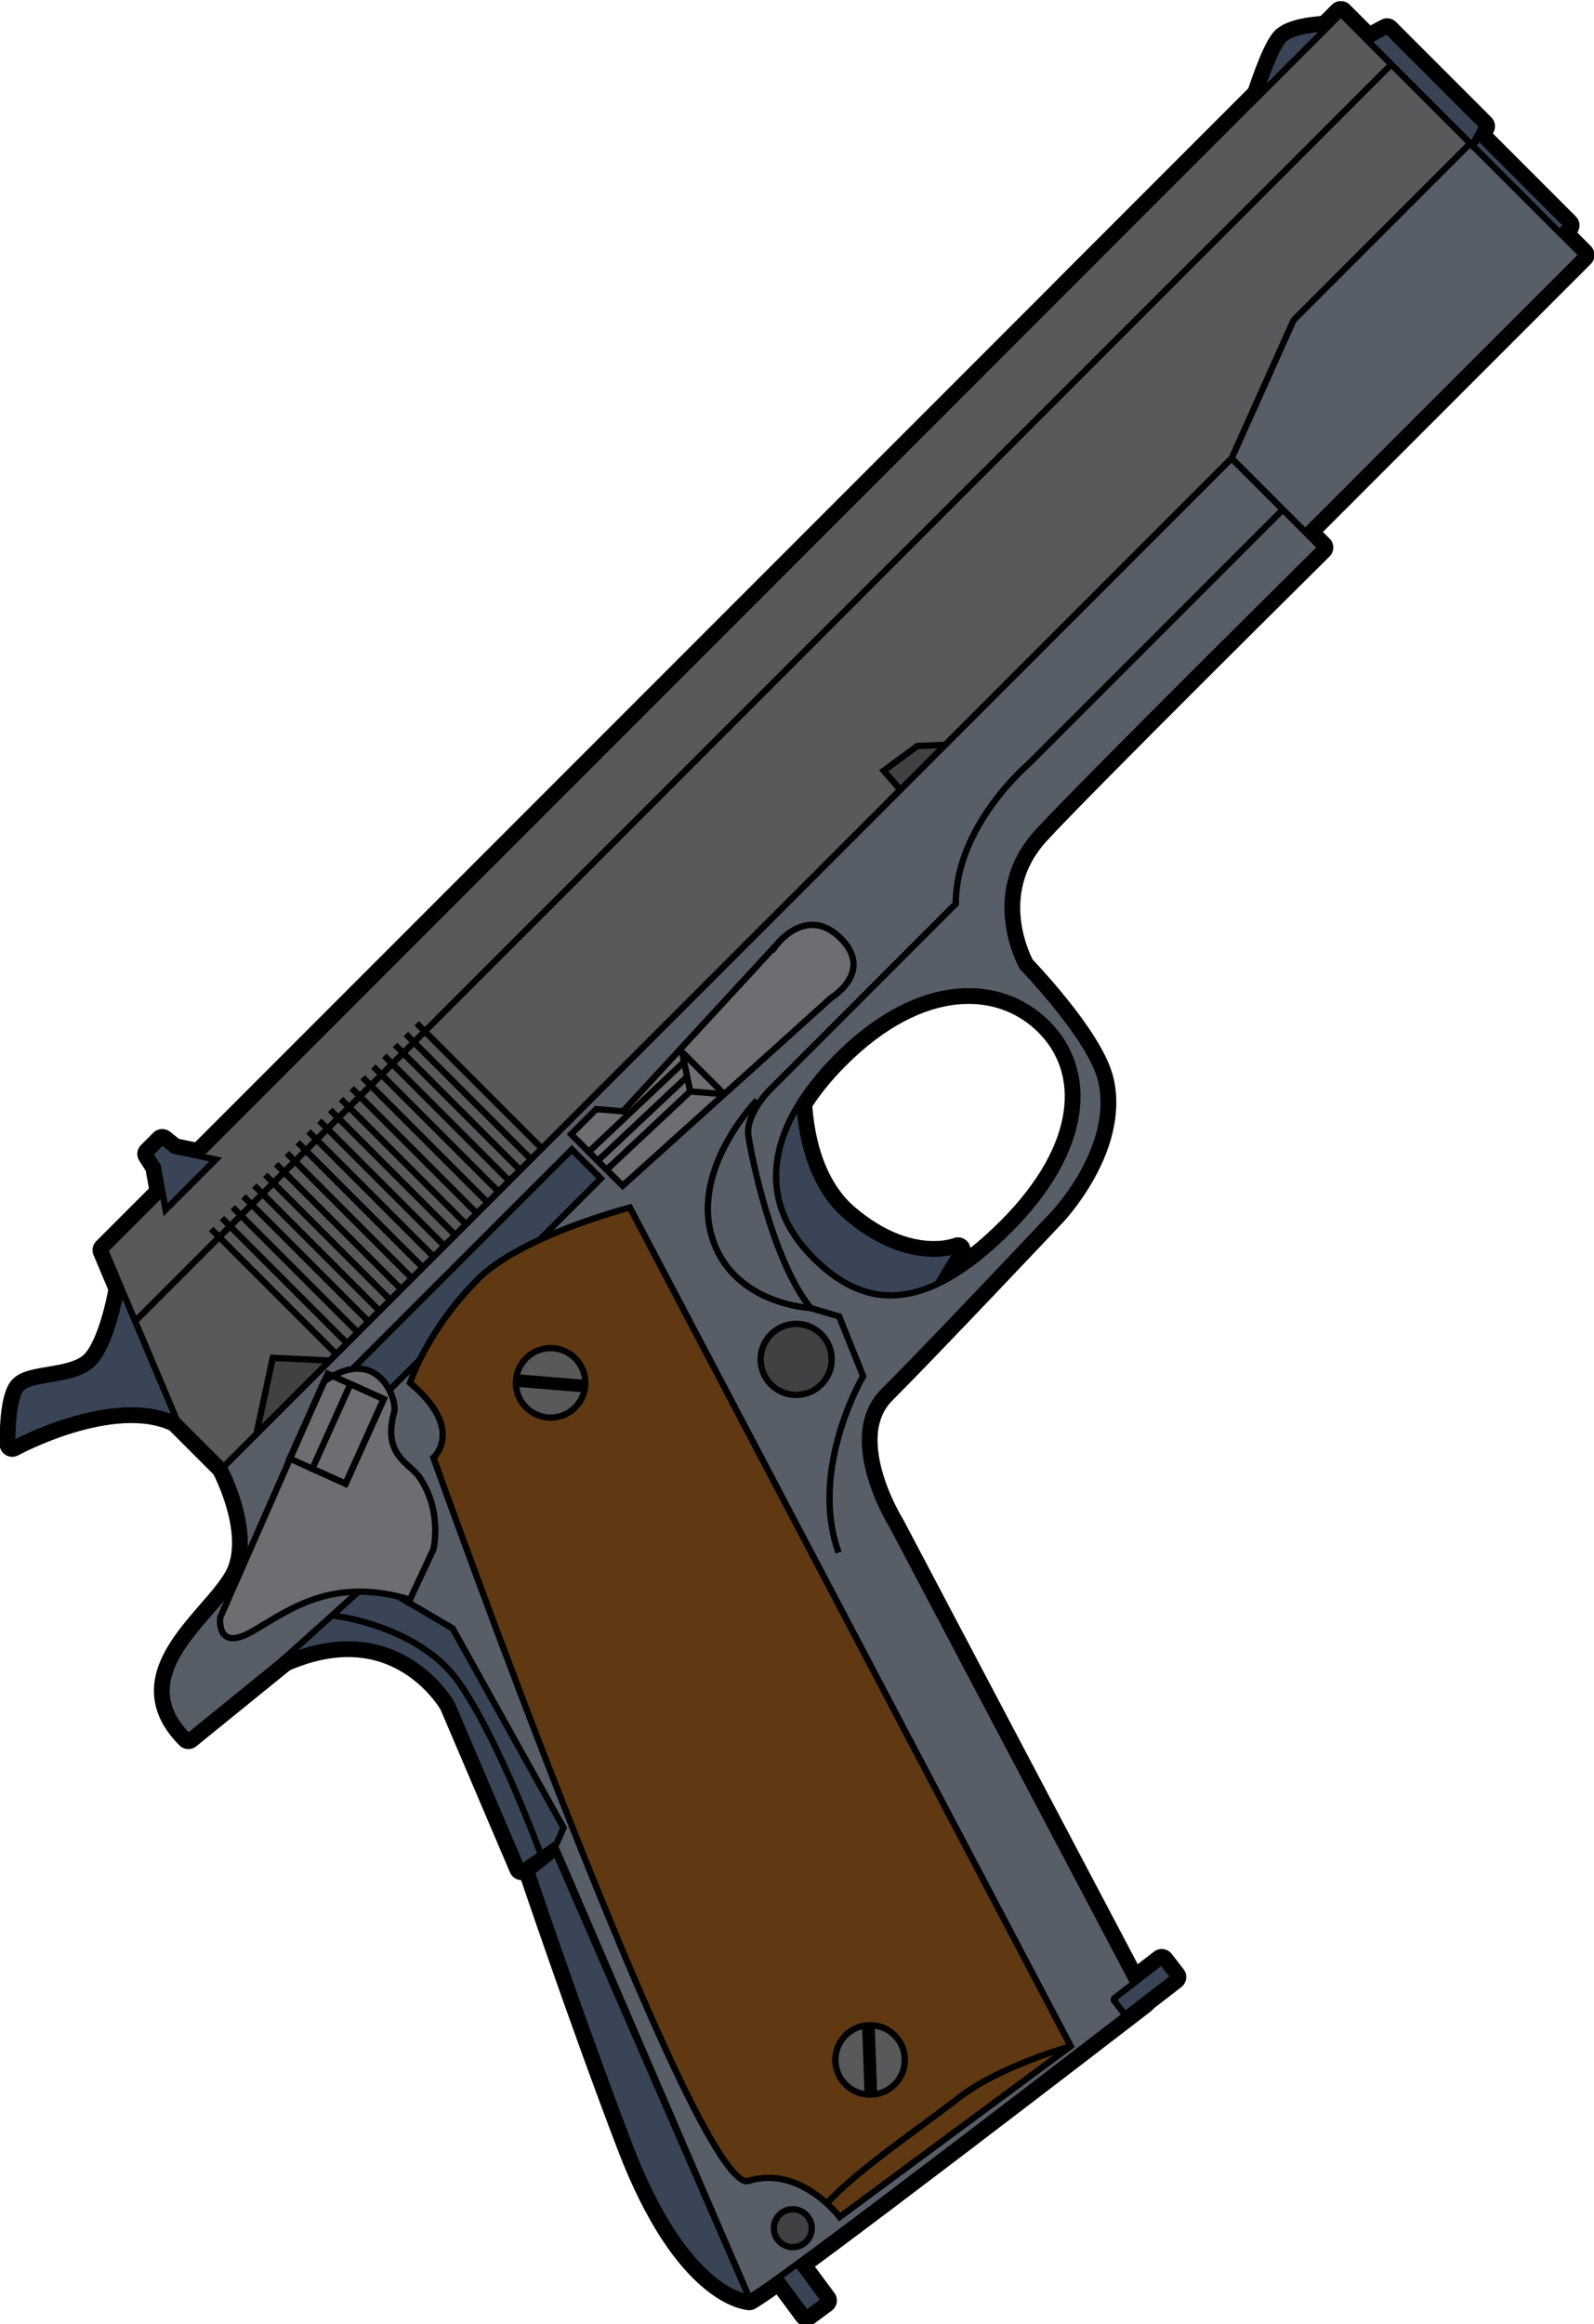<?xml version="1.0" encoding="UTF-8" standalone="no"?>
<!-- Generator: Adobe Illustrator 16.0.3, SVG Export Plug-In . SVG Version: 6.00 Build 0)  -->

<svg
   xmlns:dc="http://purl.org/dc/elements/1.1/"
   xmlns:cc="http://creativecommons.org/ns#"
   xmlns:rdf="http://www.w3.org/1999/02/22-rdf-syntax-ns#"
   xmlns:svg="http://www.w3.org/2000/svg"
   xmlns="http://www.w3.org/2000/svg"
   xmlns:sodipodi="http://sodipodi.sourceforge.net/DTD/sodipodi-0.dtd"
   xmlns:inkscape="http://www.inkscape.org/namespaces/inkscape"
   version="1.1"
   x="0px"
   y="0px"
   width="175.668"
   height="256"
   viewBox="0 0 175.668 256"
   xml:space="preserve"
   id="svg194"
   sodipodi:docname="colt_45.svg"
   inkscape:version="0.92.4 (5da689c313, 2019-01-14)"><title
   id="title1007">Colt 45</title><defs
   id="defs198" /><sodipodi:namedview
   pagecolor="#ffffff"
   bordercolor="#666666"
   borderopacity="1"
   objecttolerance="10"
   gridtolerance="10"
   guidetolerance="10"
   inkscape:pageopacity="0"
   inkscape:pageshadow="2"
   inkscape:window-width="1920"
   inkscape:window-height="1025"
   id="namedview196"
   showgrid="false"
   inkscape:zoom="0.84281414"
   inkscape:cx="-219.74559"
   inkscape:cy="104.03487"
   inkscape:window-x="-8"
   inkscape:window-y="-8"
   inkscape:window-maximized="1"
   inkscape:current-layer="svg194"
   fit-margin-top="0"
   fit-margin-left="0"
   fit-margin-right="0"
   fit-margin-bottom="0" />

<g
   id="g1106"
   transform="matrix(-0.492,0.492,0.492,0.492,77.41,-220.371)"><g
     style="display:inline"
     id="Layer_2">
	<path
   inkscape:connector-curvature="0"
   id="path2"
   d="m 425.293,303.097 h 7.966 c 0,0 7.277,5.22 11.546,5.22 4.269,0 8.536,-5.563 10.976,-5.22 2.44,0.343 7.134,5.22 7.134,5.22 0,0 -17.5,5.147 -21.158,15.683 -3.658,10.536 -16.463,2.438 -16.463,2.438 v -23.341 z"
   style="fill:#394557;stroke:#000000;stroke-width:4;stroke-linecap:round;stroke-linejoin:round;stroke-miterlimit:10" />
	
		<rect
   id="rect4"
   height="8.578"
   width="3.5"
   style="fill:#394557;stroke:#000000;stroke-width:4;stroke-linecap:round;stroke-linejoin:round;stroke-miterlimit:1"
   transform="matrix(0.989,-0.147,0.147,0.989,-67.05,74.297)"
   y="486.368"
   x="467.251" />
	<path
   inkscape:connector-curvature="0"
   id="path6"
   d="m 333.248,355 c 0,0 11.645,9.652 10.752,21.25 -1,13 -8.75,16.25 -8.75,16.25 l 14.25,3.5 8.75,-18.75 -5,-14 z"
   style="fill:#394557;stroke:#000000;stroke-width:4;stroke-linecap:round;stroke-linejoin:round;stroke-miterlimit:10" />
	
		<rect
   id="rect8"
   height="54"
   width="61.999"
   style="fill:#575e68;stroke:#000000;stroke-width:4;stroke-linecap:round;stroke-linejoin:round;stroke-miterlimit:10"
   y="297"
   x="154" />
	
		<polygon
   id="polygon10"
   points="193.585,326.002 216,334.536 280.125,334.536 283.392,331.533 289.927,330.532 290.19,334.536 417.976,334.536 424.073,327.829 434.438,334.536 441.756,334.536 441.756,324 430.78,297 154,297 154,326.002 "
   style="fill:#58595b;stroke:#000000;stroke-width:4;stroke-linecap:round;stroke-linejoin:round;stroke-miterlimit:10" />
	
		<polygon
   id="polygon12"
   points="150.733,325.437 150.733,304.098 154,303.097 154,326.438 "
   style="fill:#394557;stroke:#000000;stroke-width:4;stroke-linecap:round;stroke-linejoin:round;stroke-miterlimit:10" />
	<path
   inkscape:connector-curvature="0"
   id="path14"
   d="M 439.818,395.761 C 430.258,371.5 446.5,363.5 446.5,363.5 l 10.704,-0.793 18.698,-1.951 c 0,-14.634 -17.683,-9.756 -24.391,-12.805 -6.708,-3.049 -9.756,-13.415 -9.756,-13.415 H 216 v 19.95 c 0,0 53.861,-0.272 63.607,0.172 13.369,0.61 16.771,13.415 16.771,13.415 0,0 0.235,15.662 3.916,21.56 5.708,9.146 20.122,9.538 20.122,9.538 0,0 28.659,0.828 39.024,0.828 10.365,0 14.024,15.939 14.024,15.939 l 25.173,81.402 c 0,0 72.496,-9.386 77.267,-10.976 -0.002,0.001 -34.696,-87.076 -36.086,-90.603 z M 327.121,396 c -18,-0.029 -27.22,-8.436 -27.22,-18.842 0,-10.406 8.928,-19.842 27.22,-19.842 14.481,0 25.219,5.879 25.219,19.842 0,10.406 -4.763,18.875 -25.219,18.842 z"
   style="fill:#575e68;stroke:#000000;stroke-width:4;stroke-linecap:round;stroke-linejoin:round;stroke-miterlimit:10" />
	<path
   inkscape:connector-curvature="0"
   id="path16"
   d="m 447.791,414.944 4.852,-0.521 c 0,0 10.771,21.712 19.602,41.454 10.365,23.171 3.658,30.487 3.658,30.487 z"
   style="fill:#394557;stroke:#000000;stroke-width:4;stroke-linecap:round;stroke-linejoin:round;stroke-miterlimit:10" />
	
		<line
   id="line18"
   y2="308.317"
   x2="435.759"
   y1="308.317"
   x1="154"
   style="fill:none;stroke:#000000;stroke-width:4;stroke-linecap:round;stroke-linejoin:round;stroke-miterlimit:10" />
	<path
   inkscape:connector-curvature="0"
   id="path20"
   d="m 157.25,297 c 0,0 3.75,-3.5 6,-3.5 2.25,0 9,3.5 9,3.5 z"
   style="fill:#394557;stroke:#000000;stroke-width:4;stroke-linecap:round;stroke-linejoin:round;stroke-miterlimit:10" />
	
		<polygon
   id="polygon22"
   points="412,293.5 408.25,299.25 419.5,299.25 415.5,293.5 415,291.25 412.25,291.25 "
   style="fill:#394557;stroke:#000000;stroke-width:4;stroke-linecap:round;stroke-linejoin:round;stroke-miterlimit:10" />
	
		<rect
   id="rect24"
   height="19.562"
   width="1.634"
   style="fill:#394557;stroke:#000000;stroke-width:4;stroke-linecap:round;stroke-linejoin:round;stroke-miterlimit:10"
   y="326.438"
   x="152.367" />
	<g
   id="g66">
		
			<line
   id="line26"
   y2="334.536"
   x2="370.5"
   y1="306.5"
   x1="370.5"
   style="fill:none;stroke:#000000;stroke-width:4;stroke-linecap:round;stroke-linejoin:round;stroke-miterlimit:10" />
		
			<line
   id="line28"
   y2="334.536"
   x2="372.923"
   y1="306.5"
   x1="372.923"
   style="fill:none;stroke:#000000;stroke-width:4;stroke-linecap:round;stroke-linejoin:round;stroke-miterlimit:10" />
		
			<line
   id="line30"
   y2="334.536"
   x2="375.347"
   y1="306.5"
   x1="375.347"
   style="fill:none;stroke:#000000;stroke-width:4;stroke-linecap:round;stroke-linejoin:round;stroke-miterlimit:10" />
		
			<line
   id="line32"
   y2="334.537"
   x2="377.771"
   y1="306.5"
   x1="377.771"
   style="fill:none;stroke:#000000;stroke-width:4;stroke-linecap:round;stroke-linejoin:round;stroke-miterlimit:10" />
		
			<line
   id="line34"
   y2="334.536"
   x2="380.193"
   y1="306.5"
   x1="380.193"
   style="fill:none;stroke:#000000;stroke-width:4;stroke-linecap:round;stroke-linejoin:round;stroke-miterlimit:10" />
		
			<line
   id="line36"
   y2="334.536"
   x2="382.617"
   y1="306.5"
   x1="382.617"
   style="fill:none;stroke:#000000;stroke-width:4;stroke-linecap:round;stroke-linejoin:round;stroke-miterlimit:10" />
		
			<line
   id="line38"
   y2="334.536"
   x2="385.041"
   y1="306.5"
   x1="385.041"
   style="fill:none;stroke:#000000;stroke-width:4;stroke-linecap:round;stroke-linejoin:round;stroke-miterlimit:10" />
		
			<line
   id="line40"
   y2="334.537"
   x2="387.465"
   y1="306.5"
   x1="387.465"
   style="fill:none;stroke:#000000;stroke-width:4;stroke-linecap:round;stroke-linejoin:round;stroke-miterlimit:10" />
		
			<line
   id="line42"
   y2="334.536"
   x2="389.888"
   y1="306.5"
   x1="389.888"
   style="fill:none;stroke:#000000;stroke-width:4;stroke-linecap:round;stroke-linejoin:round;stroke-miterlimit:10" />
		
			<line
   id="line44"
   y2="334.536"
   x2="392.311"
   y1="306.5"
   x1="392.311"
   style="fill:none;stroke:#000000;stroke-width:4;stroke-linecap:round;stroke-linejoin:round;stroke-miterlimit:10" />
		
			<line
   id="line46"
   y2="334.536"
   x2="394.734"
   y1="306.5"
   x1="394.734"
   style="fill:none;stroke:#000000;stroke-width:4;stroke-linecap:round;stroke-linejoin:round;stroke-miterlimit:10" />
		
			<line
   id="line48"
   y2="334.536"
   x2="397.158"
   y1="306.5"
   x1="397.158"
   style="fill:none;stroke:#000000;stroke-width:4;stroke-linecap:round;stroke-linejoin:round;stroke-miterlimit:10" />
		
			<line
   id="line50"
   y2="334.536"
   x2="399.581"
   y1="306.5"
   x1="399.581"
   style="fill:none;stroke:#000000;stroke-width:4;stroke-linecap:round;stroke-linejoin:round;stroke-miterlimit:10" />
		
			<line
   id="line52"
   y2="334.536"
   x2="402.004"
   y1="306.5"
   x1="402.004"
   style="fill:none;stroke:#000000;stroke-width:4;stroke-linecap:round;stroke-linejoin:round;stroke-miterlimit:10" />
		
			<line
   id="line54"
   y2="334.536"
   x2="404.428"
   y1="306.5"
   x1="404.428"
   style="fill:none;stroke:#000000;stroke-width:4;stroke-linecap:round;stroke-linejoin:round;stroke-miterlimit:10" />
		
			<line
   id="line56"
   y2="334.536"
   x2="406.852"
   y1="306.5"
   x1="406.852"
   style="fill:none;stroke:#000000;stroke-width:4;stroke-linecap:round;stroke-linejoin:round;stroke-miterlimit:10" />
		
			<line
   id="line58"
   y2="334.536"
   x2="409.275"
   y1="306.5"
   x1="409.275"
   style="fill:none;stroke:#000000;stroke-width:4;stroke-linecap:round;stroke-linejoin:round;stroke-miterlimit:10" />
		
			<line
   id="line60"
   y2="334.536"
   x2="411.698"
   y1="306.5"
   x1="411.698"
   style="fill:none;stroke:#000000;stroke-width:4;stroke-linecap:round;stroke-linejoin:round;stroke-miterlimit:10" />
		
			<line
   id="line62"
   y2="334.536"
   x2="414.121"
   y1="306.5"
   x1="414.121"
   style="fill:none;stroke:#000000;stroke-width:4;stroke-linecap:round;stroke-linejoin:round;stroke-miterlimit:10" />
		
			<line
   id="line64"
   y2="334.536"
   x2="416.545"
   y1="306.5"
   x1="416.545"
   style="fill:none;stroke:#000000;stroke-width:4;stroke-linecap:round;stroke-linejoin:round;stroke-miterlimit:10" />
	</g>
	<path
   inkscape:connector-curvature="0"
   id="path68"
   d="m 411.75,494.25 c 0,0 10.25,-5.75 18.25,-6.75 8,-1 19.092,-3.229 26.671,-2.989"
   style="fill:none;stroke:#000000;stroke-width:4;stroke-linecap:round;stroke-linejoin:round;stroke-miterlimit:10" />
	<path
   inkscape:connector-curvature="0"
   id="path70"
   d="m 446.678,414.001 6.572,-1.25 -10.5,-26.126 c 0,0 -4.75,-16.625 13.921,-23.878 L 438,363.75 l -3.789,14.5 9.893,34.75 z"
   style="fill:#394557;stroke:#000000;stroke-width:4;stroke-linecap:round;stroke-linejoin:round;stroke-miterlimit:10" />
	<path
   inkscape:connector-curvature="0"
   id="path72"
   d="m 446.253,363.307 c 0,0 -8.636,10.693 -6.694,21.693 1.942,11 10.072,28.439 10.072,28.439"
   style="fill:none;stroke:#000000;stroke-width:4;stroke-linecap:round;stroke-linejoin:round;stroke-miterlimit:10" />
	
		<rect
   id="rect74"
   height="3.092"
   width="9.75"
   style="fill:#394557;stroke:#000000;stroke-width:4;stroke-linecap:round;stroke-linejoin:round;stroke-miterlimit:1"
   transform="matrix(0.992,-0.127,0.127,0.992,-59.796,54.498)"
   y="494.25"
   x="392.258" />
	
		<circle
   id="circle76"
   r="3"
   cy="483.5"
   cx="463.251"
   style="fill:#414042;stroke:#000000;stroke-width:4;stroke-linecap:round;stroke-linejoin:round;stroke-miterlimit:1" />
</g><g
     style="display:inline"
     id="Layer_3">
	<path
   inkscape:connector-curvature="0"
   id="path79"
   d="m 425.293,303.097 h 7.966 c 0,0 7.277,5.22 11.546,5.22 4.269,0 8.536,-5.563 10.976,-5.22 2.44,0.343 7.134,5.22 7.134,5.22 0,0 -17.5,5.147 -21.158,15.683 -3.658,10.536 -16.463,2.438 -16.463,2.438 v -23.341 z"
   style="fill:#394557;stroke:#000000;stroke-miterlimit:10" />
	
		<rect
   id="rect81"
   height="8.578"
   width="3.5"
   style="fill:#394557;stroke:#000000;stroke-miterlimit:1"
   transform="matrix(0.989,-0.147,0.147,0.989,-67.05,74.297)"
   y="486.368"
   x="467.251" />
	<path
   inkscape:connector-curvature="0"
   id="path83"
   d="m 333.248,355 c 0,0 11.645,9.652 10.752,21.25 -1,13 -8.75,16.25 -8.75,16.25 l 14.25,3.5 8.75,-18.75 -5,-14 z"
   style="fill:#394557;stroke:#000000;stroke-miterlimit:10" />
	<rect
   id="rect85"
   height="13.019"
   width="18.38"
   style="fill:#414042;stroke:#000000;stroke-miterlimit:10"
   y="326.438"
   x="276.5" />
	<rect
   id="rect87"
   height="13.019"
   width="18.38"
   style="fill:#414042;stroke:#000000;stroke-miterlimit:10"
   y="326.438"
   x="415.933" />
	<rect
   id="rect89"
   height="54"
   width="61.999"
   style="fill:#575e68;stroke:#000000;stroke-miterlimit:10"
   y="297"
   x="154" />
	<polygon
   id="polygon91"
   points="193.585,326.002 216,334.536 280.125,334.536 283.392,331.533 289.927,330.532 290.19,334.536 417.976,334.536 424.073,327.829 434.438,334.536 441.756,334.536 441.756,324 430.78,297 154,297 154,326.002 "
   style="fill:#58595b;stroke:#000000;stroke-miterlimit:10" />
	<polygon
   id="polygon93"
   points="150.733,325.437 150.733,304.098 154,303.097 154,326.438 "
   style="fill:#394557;stroke:#000000;stroke-miterlimit:10" />
	<path
   inkscape:connector-curvature="0"
   id="path95"
   d="M 439.818,395.761 C 430.258,371.5 446.5,363.5 446.5,363.5 l 10.704,-0.793 18.698,-1.951 c 0,-14.634 -17.683,-9.756 -24.391,-12.805 -6.708,-3.049 -9.756,-13.415 -9.756,-13.415 H 216 v 19.95 c 0,0 53.861,-0.272 63.607,0.172 13.369,0.61 16.771,13.415 16.771,13.415 0,0 0.235,15.662 3.916,21.56 5.708,9.146 20.122,9.538 20.122,9.538 0,0 28.659,0.828 39.024,0.828 10.365,0 14.024,15.939 14.024,15.939 l 25.173,81.402 c 0,0 72.496,-9.386 77.267,-10.976 -0.002,0.001 -34.696,-87.076 -36.086,-90.603 z M 327.121,396 c -18,-0.029 -27.22,-8.436 -27.22,-18.842 0,-10.406 8.928,-19.842 27.22,-19.842 14.481,0 25.219,5.879 25.219,19.842 0,10.406 -4.763,18.875 -25.219,18.842 z"
   style="fill:#575e68;stroke:#000000;stroke-miterlimit:10" />
	<path
   inkscape:connector-curvature="0"
   id="path97"
   d="m 447.791,414.944 4.852,-0.521 c 0,0 10.771,21.712 19.602,41.454 10.365,23.171 3.658,30.487 3.658,30.487 z"
   style="fill:#394557;stroke:#000000;stroke-miterlimit:10" />
	<line
   id="line99"
   y2="308.317"
   x2="435.759"
   y1="308.317"
   x1="154"
   style="fill:none;stroke:#000000;stroke-miterlimit:10" />
	<rect
   id="rect101"
   height="6.5"
   width="50"
   style="fill:#394557;stroke:#000000;stroke-miterlimit:10"
   y="338"
   x="367.25" />
	<path
   inkscape:connector-curvature="0"
   id="path103"
   d="m 157.25,297 c 0,0 3.75,-3.5 6,-3.5 2.25,0 9,3.5 9,3.5 z"
   style="fill:#394557;stroke:#000000;stroke-miterlimit:10" />
	<polygon
   id="polygon105"
   points="412,293.5 408.25,299.25 419.5,299.25 415.5,293.5 415,291.25 412.25,291.25 "
   style="fill:#394557;stroke:#000000;stroke-miterlimit:10" />
	<rect
   id="rect107"
   height="19.562"
   width="1.634"
   style="fill:#394557;stroke:#000000;stroke-miterlimit:10"
   y="326.438"
   x="152.367" />
	<g
   id="g149">
		<line
   id="line109"
   y2="334.536"
   x2="370.5"
   y1="306.5"
   x1="370.5"
   style="fill:none;stroke:#000000;stroke-miterlimit:10" />
		<line
   id="line111"
   y2="334.536"
   x2="372.923"
   y1="306.5"
   x1="372.923"
   style="fill:none;stroke:#000000;stroke-miterlimit:10" />
		<line
   id="line113"
   y2="334.536"
   x2="375.347"
   y1="306.5"
   x1="375.347"
   style="fill:none;stroke:#000000;stroke-miterlimit:10" />
		<line
   id="line115"
   y2="334.537"
   x2="377.771"
   y1="306.5"
   x1="377.771"
   style="fill:none;stroke:#000000;stroke-miterlimit:10" />
		<line
   id="line117"
   y2="334.536"
   x2="380.193"
   y1="306.5"
   x1="380.193"
   style="fill:none;stroke:#000000;stroke-miterlimit:10" />
		<line
   id="line119"
   y2="334.536"
   x2="382.617"
   y1="306.5"
   x1="382.617"
   style="fill:none;stroke:#000000;stroke-miterlimit:10" />
		<line
   id="line121"
   y2="334.536"
   x2="385.041"
   y1="306.5"
   x1="385.041"
   style="fill:none;stroke:#000000;stroke-miterlimit:10" />
		<line
   id="line123"
   y2="334.537"
   x2="387.465"
   y1="306.5"
   x1="387.465"
   style="fill:none;stroke:#000000;stroke-miterlimit:10" />
		<line
   id="line125"
   y2="334.536"
   x2="389.888"
   y1="306.5"
   x1="389.888"
   style="fill:none;stroke:#000000;stroke-miterlimit:10" />
		<line
   id="line127"
   y2="334.536"
   x2="392.311"
   y1="306.5"
   x1="392.311"
   style="fill:none;stroke:#000000;stroke-miterlimit:10" />
		<line
   id="line129"
   y2="334.536"
   x2="394.734"
   y1="306.5"
   x1="394.734"
   style="fill:none;stroke:#000000;stroke-miterlimit:10" />
		<line
   id="line131"
   y2="334.536"
   x2="397.158"
   y1="306.5"
   x1="397.158"
   style="fill:none;stroke:#000000;stroke-miterlimit:10" />
		<line
   id="line133"
   y2="334.536"
   x2="399.581"
   y1="306.5"
   x1="399.581"
   style="fill:none;stroke:#000000;stroke-miterlimit:10" />
		<line
   id="line135"
   y2="334.536"
   x2="402.004"
   y1="306.5"
   x1="402.004"
   style="fill:none;stroke:#000000;stroke-miterlimit:10" />
		<line
   id="line137"
   y2="334.536"
   x2="404.428"
   y1="306.5"
   x1="404.428"
   style="fill:none;stroke:#000000;stroke-miterlimit:10" />
		<line
   id="line139"
   y2="334.536"
   x2="406.852"
   y1="306.5"
   x1="406.852"
   style="fill:none;stroke:#000000;stroke-miterlimit:10" />
		<line
   id="line141"
   y2="334.536"
   x2="409.275"
   y1="306.5"
   x1="409.275"
   style="fill:none;stroke:#000000;stroke-miterlimit:10" />
		<line
   id="line143"
   y2="334.536"
   x2="411.698"
   y1="306.5"
   x1="411.698"
   style="fill:none;stroke:#000000;stroke-miterlimit:10" />
		<line
   id="line145"
   y2="334.536"
   x2="414.121"
   y1="306.5"
   x1="414.121"
   style="fill:none;stroke:#000000;stroke-miterlimit:10" />
		<line
   id="line147"
   y2="334.536"
   x2="416.545"
   y1="306.5"
   x1="416.545"
   style="fill:none;stroke:#000000;stroke-miterlimit:10" />
	</g>
	<circle
   id="circle151"
   r="5.625"
   cy="386.625"
   cx="365.625"
   style="fill:#414042;stroke:#000000;stroke-miterlimit:10" />
	<path
   inkscape:connector-curvature="0"
   id="path153"
   d="m 216,346 h 57 c 0,0 15,-1.25 23.75,7.5 h 41.75 c 0,0 5.402,0 7.451,2.75 C 348,359 357.25,373 358.25,382.5 l -2.25,4.125 4,9.375 c 0,0 16.5,4.25 22.5,17"
   style="fill:none;stroke:#000000;stroke-miterlimit:10" />
	<path
   inkscape:connector-curvature="0"
   id="path155"
   d="m 367.25,351 44.5,143.25 45,-6.75 c 0,0 -1.422,-10.25 6.164,-14.25 C 470.5,469.25 417.25,357 417.25,357 c 0,0 -6.75,0.464 -5.75,-11 0,0 -7.75,-4 -19.25,-4 -9.75,0 -25,9 -25,9 z"
   style="fill:#603913;stroke:#000000;stroke-miterlimit:10" />
	<path
   inkscape:connector-curvature="0"
   id="path157"
   d="m 411.75,494.25 c 0,0 10.25,-5.75 18.25,-6.75 8,-1 19.092,-3.229 26.671,-2.989"
   style="fill:none;stroke:#000000;stroke-miterlimit:10" />
	<circle
   id="circle159"
   r="5.5"
   cy="361.75"
   cx="395.75"
   style="fill:#58595b;stroke:#000000;stroke-miterlimit:10" />
	
		<line
   id="line161"
   y2="357.606"
   x2="399.358"
   y1="365.993"
   x1="392.25"
   style="fill:none;stroke:#000000;stroke-width:2;stroke-miterlimit:10" />
	<circle
   id="circle163"
   r="5.5"
   cy="473.318"
   cx="435.759"
   style="fill:#58595b;stroke:#000000;stroke-miterlimit:10" />
	
		<line
   id="line165"
   y2="469.246"
   x2="432.069"
   y1="477.295"
   x1="439.559"
   style="fill:none;stroke:#000000;stroke-width:2;stroke-miterlimit:10" />
	<path
   inkscape:connector-curvature="0"
   id="path167"
   d="m 446.678,414.001 6.572,-1.25 -10.5,-26.126 c 0,0 -4.75,-16.625 13.921,-23.878 L 438,363.75 l -3.789,14.5 9.893,34.75 z"
   style="fill:#394557;stroke:#000000;stroke-miterlimit:10" />
	<path
   inkscape:connector-curvature="0"
   id="path169"
   d="m 446.253,363.307 c 0,0 -8.636,10.693 -6.694,21.693 1.942,11 10.072,28.439 10.072,28.439"
   style="fill:none;stroke:#000000;stroke-miterlimit:10" />
	<path
   inkscape:connector-curvature="0"
   id="path171"
   d="M 421,336.219 459,351 c 0,0 4.592,3.5 -2.329,5.25 -6.921,1.75 -14.915,3 -20.912,14 l -8.259,-3 c 0,0 -5.268,-3.168 -6.5,-9.644 C 420.504,355 422.75,351 416.545,347.5 414.755,346.491 410.75,338 421,336.219 Z"
   style="fill:#6d6e71;stroke:#000000;stroke-miterlimit:10" />
	
		<rect
   id="rect173"
   height="9.728"
   width="14.71"
   style="fill:none;stroke:#000000;stroke-miterlimit:10"
   transform="matrix(0.935,0.354,-0.354,0.935,148.753,-128.19)"
   y="338.049"
   x="417.767" />
	
		<rect
   id="rect175"
   height="5.779"
   width="14.71"
   style="fill:none;stroke:#000000;stroke-miterlimit:10"
   transform="matrix(0.935,0.354,-0.354,0.935,149.361,-127.824)"
   y="341.871"
   x="417.069" />
	<path
   inkscape:connector-curvature="0"
   id="path177"
   d="m 341,353.234 c 0,0 14.75,0.129 20.25,10.072 5.5,9.943 -3,19.193 -3,19.193"
   style="fill:none;stroke:#000000;stroke-miterlimit:10" />
	<path
   inkscape:connector-curvature="0"
   id="path179"
   d="m 321.25,338 36,1.457 2.75,-3.238 h 5.625 v 11.531 l -44.375,2.314 c 0,0 -7.75,1.936 -7.75,-5.564 0,-7.5 7.75,-6.5 7.75,-6.5 z"
   style="fill:#6d6e71;stroke:#000000;stroke-miterlimit:10" />
	<polygon
   id="polygon181"
   points="347.5,344.761 344,339.457 344,348.878 "
   style="fill:none;stroke:#000000;stroke-miterlimit:1" />
	<line
   id="line183"
   y2="344.167"
   x2="365.625"
   y1="344.761"
   x1="347.5"
   style="fill:none;stroke:#000000;stroke-miterlimit:10" />
	<line
   id="line185"
   y2="342.165"
   x2="365.625"
   y1="342.759"
   x1="346.281"
   style="fill:none;stroke:#000000;stroke-miterlimit:10" />
	<line
   id="line187"
   y2="340.163"
   x2="365.625"
   y1="340.757"
   x1="344.858"
   style="fill:none;stroke:#000000;stroke-miterlimit:10" />
	
		<rect
   id="rect189"
   height="3.092"
   width="9.75"
   style="fill:#394557;stroke:#000000;stroke-miterlimit:1"
   transform="matrix(0.992,-0.127,0.127,0.992,-59.796,54.498)"
   y="494.25"
   x="392.258" />
	<circle
   id="circle191"
   r="3"
   cy="483.5"
   cx="463.251"
   style="fill:#414042;stroke:#000000;stroke-miterlimit:1" />
</g></g>
</svg>